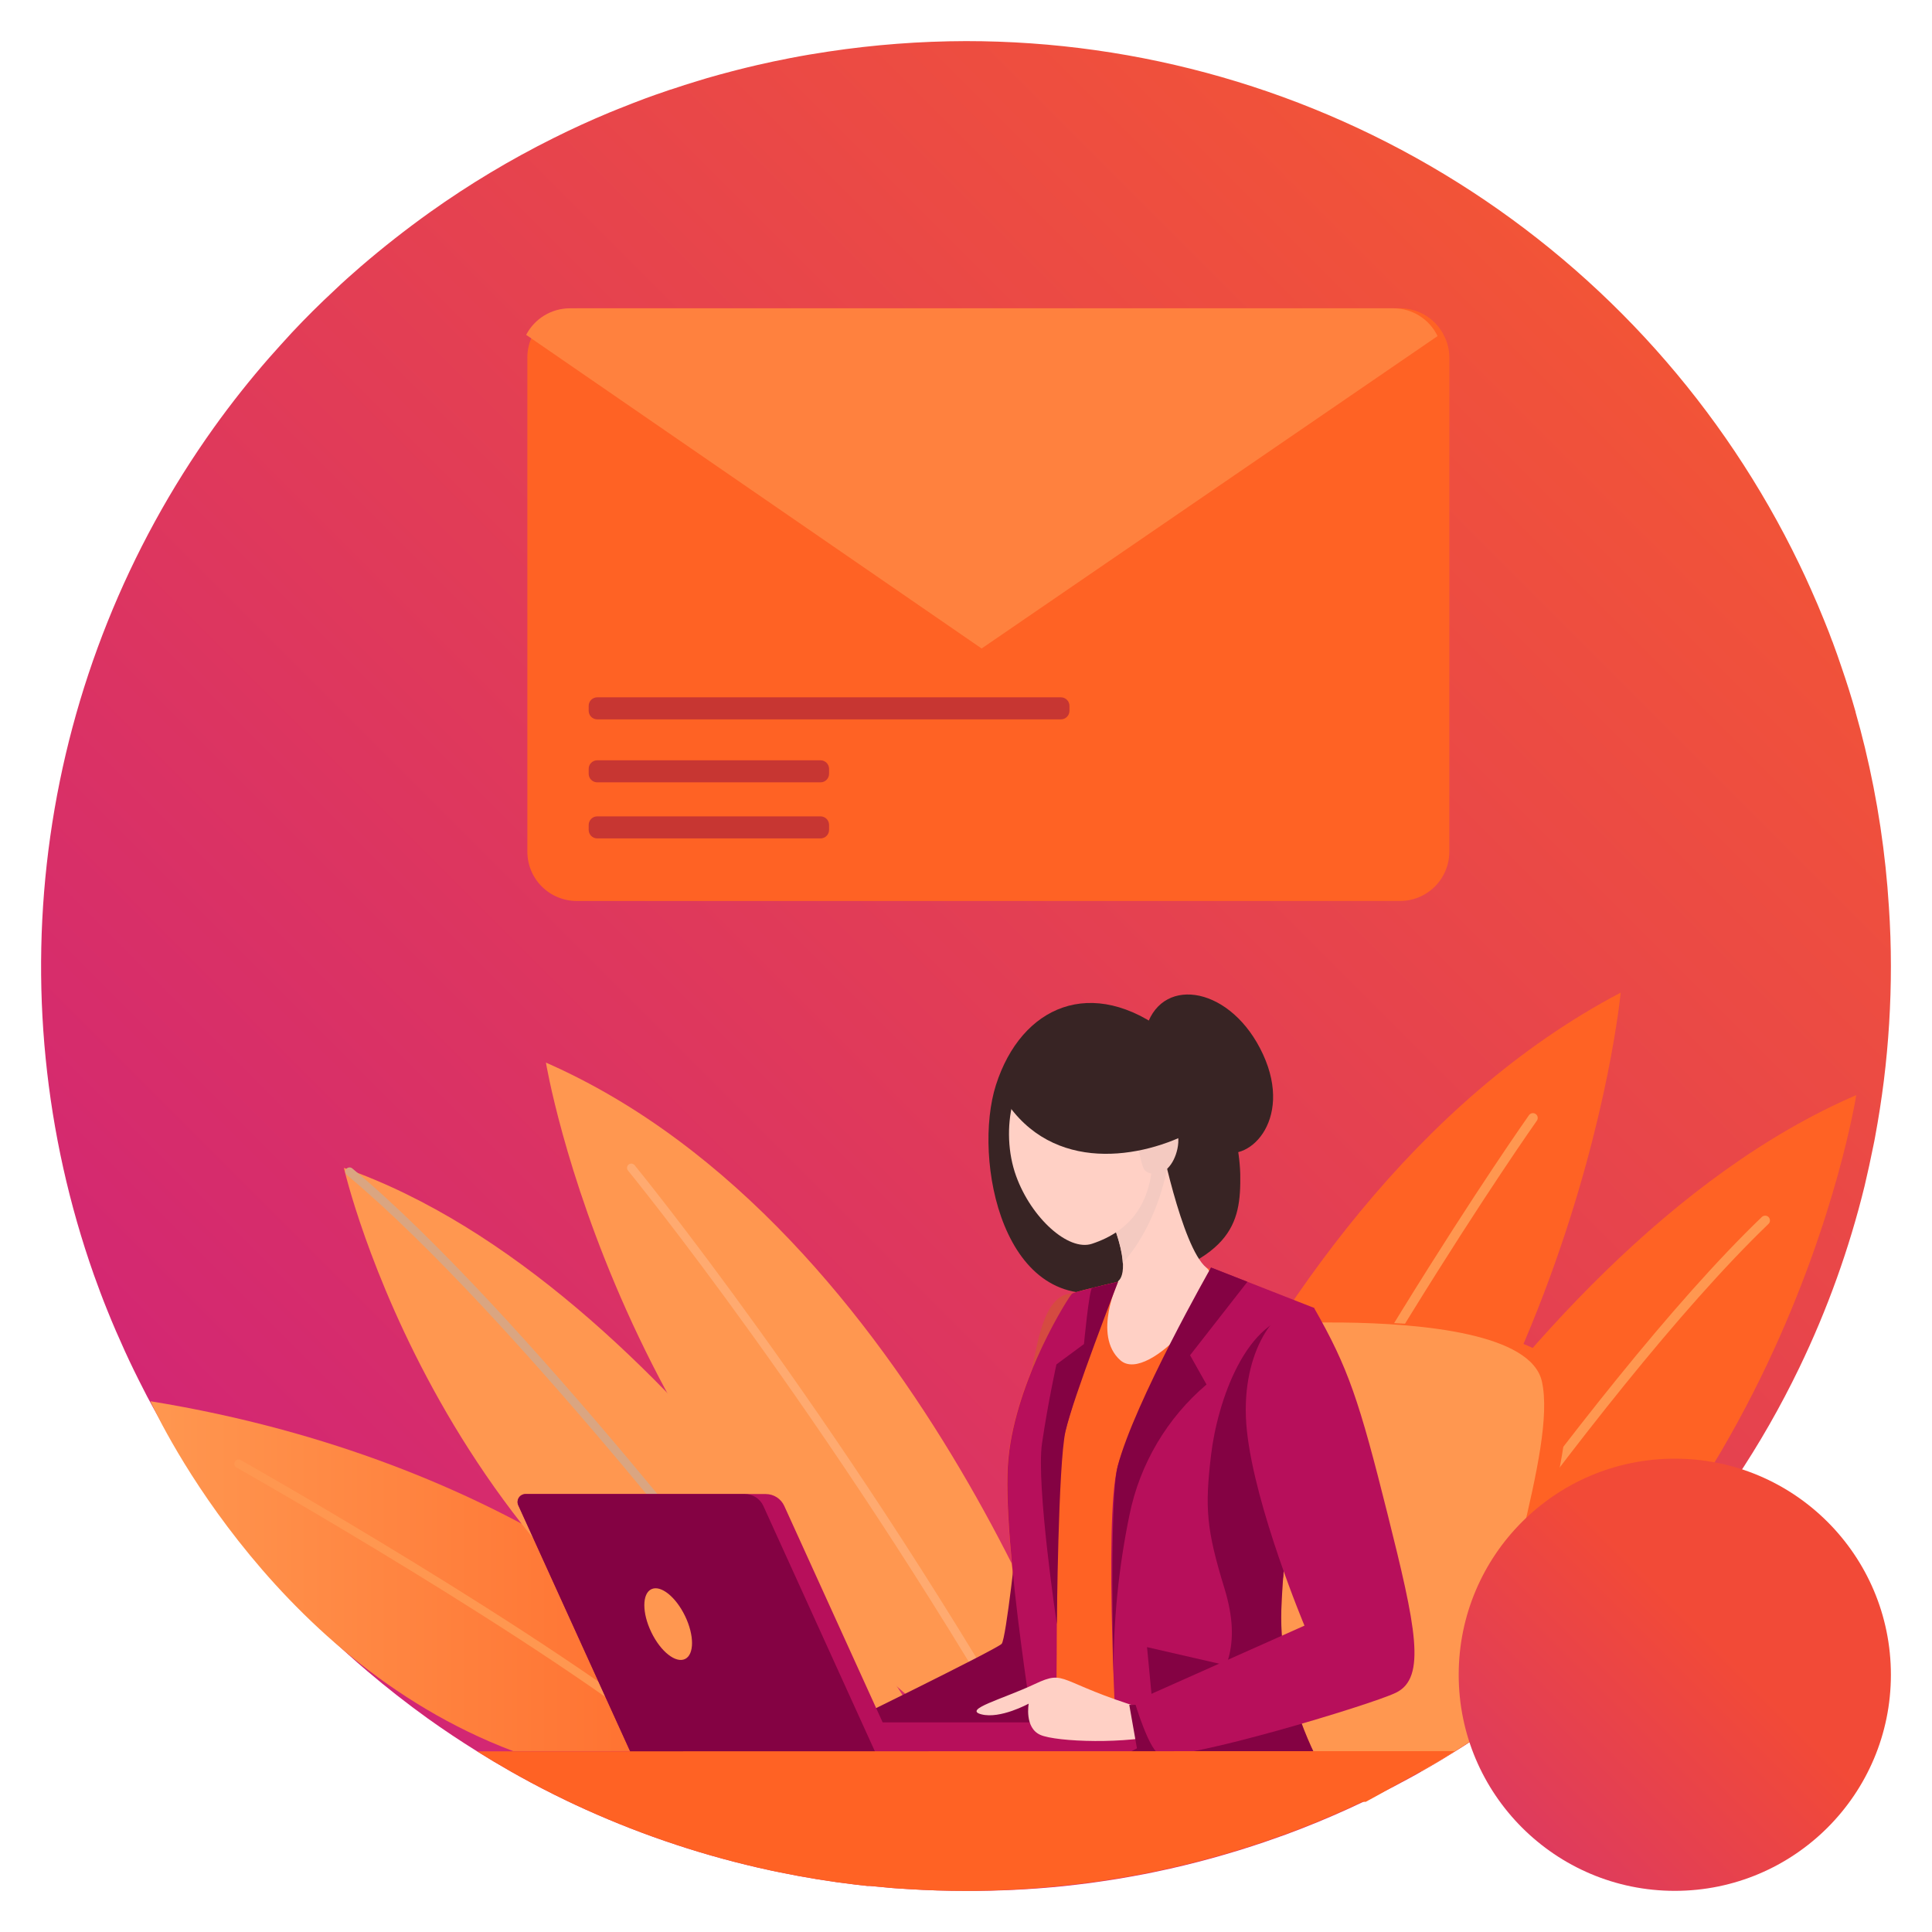 
<svg width="470" height="470" viewBox="0 0 470 470" fill="none" xmlns="http://www.w3.org/2000/svg">
			<style>

	.float {
      	animation: floatAnim2 4s ease-in-out infinite;
      }
		@keyframes floatAnim2 {
	      0% { transform: translate(0vh,0vh); }
	      50% { transform: translate(0vh,1.9vh); }
	      100% { transform: translate(0vh,0vh); }
      }

      .leaf
      {
      	animation: leafer 3.4s ease-in-out infinite;
      	transform-origin: 70% 70%;
      }

      		@keyframes leafer {
	      0% { transform: rotate(-3deg); }
	      50% { transform: rotate(7deg); }
	      100% { transform: rotate(-3deg); }
      }


      .leaf-inv
      {
      	animation: leafer_inv 4.2s ease-in-out infinite;
      	transform-origin: 90% 70%;
      }

      		@keyframes leafer_inv {
	      0% { transform: rotate(0deg); }
	      50% { transform: rotate(-4deg); }
	      100% { transform: rotate(0deg); }
      }
	</style>
<g id="8_Art">
<g id="Art BG">
<path id="Vector" d="M460 235C460.003 244.32 459.432 253.631 458.29 262.88C457.71 267.493 457 272.057 456.16 276.57C456.03 277.24 455.92 277.91 455.77 278.57C455.103 281.903 454.38 285.22 453.6 288.52C449.862 303.785 444.533 318.617 437.7 332.77C433.151 342.201 427.945 351.3 422.12 360C421.61 360.77 421.12 361.54 420.55 362.31C419.98 363.08 419.42 363.95 418.82 364.77C415.14 369.99 411.243 375.037 407.13 379.91C407.106 379.948 407.075 379.982 407.04 380.01C407.03 380.035 407.012 380.056 406.99 380.07C406.18 381.07 405.35 382.01 404.49 382.98L404.25 383.26C403.39 384.26 402.51 385.26 401.61 386.26C399.34 388.78 397 391.26 394.61 393.62C392.22 395.98 390.06 398.12 387.71 400.28C385.71 402.09 383.79 403.86 381.77 405.59C381.722 405.621 381.679 405.658 381.64 405.7C380.84 406.39 380.03 407.07 379.22 407.75C375.887 410.55 372.467 413.243 368.96 415.83L368.72 415.99C368.29 416.31 367.85 416.64 367.41 416.99C365.51 418.4 363.57 419.76 361.62 421.07C360.45 421.89 359.27 422.68 358.09 423.45C356.71 424.357 355.317 425.247 353.91 426.12C352.97 426.72 352.01 427.3 351.06 427.88L349.93 428.56C348.54 429.38 347.16 430.19 345.76 430.97C344.76 431.55 343.76 432.12 342.71 432.67C333.095 437.945 323.1 442.497 312.81 446.29C311.16 446.89 309.52 447.46 307.87 448.03C299.19 450.996 290.337 453.427 281.36 455.31C279.36 455.73 277.36 456.13 275.29 456.49C274.1 456.71 272.9 456.91 271.7 457.11C270.5 457.31 269.28 457.5 268.06 457.67C266.12 457.96 264.16 458.23 262.2 458.45L258.88 458.83C250.946 459.645 242.975 460.035 235 460C230.273 460 225.58 459.853 220.92 459.56C219.92 459.51 218.85 459.44 217.82 459.36L217.03 459.3C215.19 459.147 213.357 458.977 211.53 458.79H210.97L208.27 458.49C202 457.75 195.83 456.75 189.72 455.49L188.72 455.28L187.55 455.04L186.71 454.85L184.32 454.32C168.997 450.789 154.088 445.654 139.84 439L137.94 438.1C134 436.213 130.127 434.213 126.32 432.1C125.6 431.7 124.9 431.29 124.18 430.9C121.44 429.34 118.733 427.723 116.06 426.05C111.96 423.503 107.96 420.837 104.06 418.05C99.027 414.43 94.153 410.617 89.44 406.61C82.849 401.022 76.588 395.055 70.69 388.74L68.92 386.84C66.07 383.72 63.31 380.51 60.64 377.24C59.05 375.24 57.5 373.33 55.97 371.34C54.45 369.34 52.943 367.287 51.45 365.18C47.817 360.04 44.4 354.773 41.2 349.38C40.467 348.16 39.757 346.93 39.07 345.69C37.95 343.69 36.87 341.75 35.8 339.74C35.49 339.15 35.19 338.54 34.88 337.94C33.31 334.89 31.8 331.81 30.37 328.67C28.94 325.53 27.42 322.06 26.07 318.67C24.93 315.86 23.87 313 22.84 310.13C10.779 275.942 7.14 239.349 12.232 203.455C17.324 167.562 30.996 133.425 52.09 103.94C56.29 98.08 60.753 92.447 65.48 87.04C67.3 85 69.14 82.93 71 80.92C74.333 77.36 77.8 73.913 81.4 70.58C83.4 68.65 85.56 66.75 87.7 64.89C93.12 60.223 98.76 55.797 104.62 51.61C114.133 44.834 124.164 38.815 134.62 33.61C139.08 31.377 143.627 29.297 148.26 27.37C148.91 27.09 149.58 26.83 150.26 26.56C150.67 26.39 151.08 26.22 151.5 26.07C153.29 25.35 155.07 24.66 156.89 23.98C158.53 23.38 160.2 22.78 161.89 22.22C162.53 21.98 163.19 21.77 163.89 21.56C165.643 20.96 167.413 20.393 169.2 19.86L169.82 19.67L171.95 19.02C173.95 18.44 175.95 17.89 178.03 17.35L179.27 17.03C180.96 16.6 182.67 16.18 184.37 15.79C186.94 15.2 189.52 14.65 192.13 14.15C195.25 13.54 198.39 13.01 201.56 12.54C212.629 10.874 223.806 10.025 235 10C277.328 9.988 318.801 21.917 354.655 44.416C390.509 66.914 419.289 99.07 437.69 137.19C438.69 139.24 439.64 141.31 440.57 143.41C441.64 145.81 442.69 148.24 443.67 150.69C443.79 151.01 443.93 151.32 444.05 151.64C444.64 153.05 445.18 154.48 445.71 155.93C445.746 155.99 445.776 156.054 445.8 156.12V156.12C446.567 158.18 447.3 160.257 448 162.35C449.233 165.917 450.37 169.527 451.41 173.18C451.41 173.18 451.41 173.24 451.41 173.27C452.23 176.12 452.98 178.99 453.68 181.88C456.756 194.625 458.71 207.614 459.52 220.7C459.84 225.447 460 230.213 460 235Z" fill="url(#paint0_linear)"/>
<path id="Vector_2" d="M169.5 400.41C169.5 400.41 125.89 355.41 36.59 340.88C36.59 340.88 64.28 403.14 124.85 426H208.62L169.5 400.41Z" fill="url(#paint1_linear)"/>
<path id="Vector_3" d="M167.77 427.87C167.533 427.873 167.303 427.791 167.12 427.64C131.94 399.06 58.28 357.43 57.54 357C57.418 356.937 57.311 356.849 57.225 356.742C57.138 356.635 57.075 356.512 57.038 356.38C57.002 356.248 56.993 356.109 57.012 355.973C57.031 355.837 57.078 355.707 57.15 355.59C57.212 355.467 57.3 355.359 57.406 355.272C57.512 355.185 57.635 355.12 57.768 355.083C57.9 355.045 58.039 355.035 58.175 355.054C58.311 355.072 58.442 355.119 58.56 355.19C59.3 355.61 133.12 397.33 168.43 426.02C168.54 426.103 168.632 426.207 168.7 426.327C168.768 426.447 168.81 426.58 168.824 426.717C168.838 426.854 168.824 426.993 168.782 427.124C168.74 427.255 168.671 427.377 168.58 427.48C168.482 427.6 168.358 427.698 168.218 427.765C168.078 427.833 167.925 427.868 167.77 427.87V427.87Z" fill="#FF9750"/>
<path id="Vector_4" d="M300.74 437.41C300.74 437.41 362.74 304.73 451.57 266.41C451.57 266.41 433.26 384.28 332.23 438.34L300.74 437.41Z" fill="url(#paint2_linear)"/>
<path id="Vector_5" d="M322.32 436.53C322.5 436.516 322.675 436.461 322.831 436.369C322.987 436.277 323.12 436.151 323.22 436C323.85 435 386.9 339.39 430.22 297.75C430.331 297.644 430.42 297.516 430.482 297.376C430.544 297.235 430.577 297.083 430.58 296.93C430.584 296.776 430.556 296.623 430.501 296.48C430.445 296.337 430.361 296.206 430.255 296.095C430.149 295.984 430.021 295.895 429.881 295.833C429.74 295.771 429.588 295.738 429.435 295.735C429.281 295.731 429.128 295.759 428.985 295.814C428.842 295.87 428.711 295.954 428.6 296.06C385.04 337.88 321.84 433.75 321.21 434.71C321.124 434.838 321.064 434.983 321.034 435.134C321.004 435.286 321.004 435.442 321.035 435.594C321.066 435.745 321.126 435.889 321.213 436.017C321.299 436.146 321.411 436.255 321.54 436.34C321.773 436.485 322.046 436.551 322.32 436.53Z" fill="#FF9750"/>
<g id="Leavesright" class="leaf">
<path id="Vector_6" d="M394.26 241.48C394.26 241.48 383.13 361.2 289.18 438.2L258 440.42C258 440.42 294.67 293.88 394.26 241.48Z" fill="url(#paint3_linear)"/>
<path id="Vector_7" d="M276 440.33C276.211 440.32 276.415 440.254 276.591 440.138C276.767 440.022 276.908 439.86 277 439.67C324.28 342.84 373.4 273.3 373.89 272.61C374.058 272.356 374.121 272.047 374.065 271.748C374.009 271.449 373.838 271.184 373.59 271.008C373.342 270.833 373.034 270.761 372.734 270.808C372.433 270.855 372.163 271.017 371.98 271.26C371.49 271.95 322.26 341.64 274.9 438.64C274.832 438.778 274.792 438.929 274.782 439.083C274.772 439.237 274.793 439.391 274.843 439.537C274.893 439.683 274.972 439.818 275.074 439.933C275.177 440.049 275.301 440.143 275.44 440.21C275.615 440.293 275.807 440.335 276 440.33V440.33Z" fill="#FF9750"/>
</g>
<g id="LeavesLeft" class="leaf-inv">
<path id="Vector_8" d="M132.81 258.5C132.81 258.5 150.12 363.72 238 426H265.69C265.69 426 224.19 298.65 132.81 258.5Z" fill="url(#paint4_linear)"/>
<path id="Vector_9" d="M249.81 427.06C249.627 427.064 249.446 427.018 249.287 426.926C249.128 426.834 248.998 426.701 248.91 426.54C201 343.81 153.26 285.35 152.78 284.77C152.693 284.665 152.628 284.544 152.588 284.414C152.548 284.283 152.535 284.147 152.548 284.011C152.561 283.875 152.6 283.744 152.664 283.623C152.728 283.503 152.815 283.397 152.92 283.31C153.025 283.223 153.146 283.158 153.276 283.118C153.407 283.078 153.543 283.065 153.679 283.078C153.815 283.091 153.946 283.13 154.067 283.194C154.187 283.258 154.293 283.345 154.38 283.45C154.86 284.04 202.76 342.63 250.7 425.5C250.774 425.617 250.823 425.747 250.844 425.884C250.864 426.02 250.857 426.16 250.821 426.293C250.785 426.427 250.722 426.551 250.636 426.659C250.55 426.767 250.442 426.856 250.32 426.92C250.166 427.012 249.99 427.06 249.81 427.06Z" fill="#FFAA70"/>
<path id="Vector_10" d="M227.77 426C227.77 426 164.66 312.49 83.66 284.11C83.66 284.11 107.2 387.26 199.96 428.79L227.77 426Z" fill="url(#paint5_linear)"/>
<path id="Vector_11" d="M188.531 401.891C188.371 401.896 188.212 401.862 188.068 401.793C187.923 401.723 187.798 401.62 187.701 401.491C187.081 400.671 125.341 319.971 84.371 285.831C84.267 285.744 84.181 285.637 84.118 285.516C84.055 285.396 84.016 285.264 84.004 285.128C83.992 284.993 84.007 284.856 84.047 284.726C84.088 284.596 84.154 284.476 84.242 284.371C84.329 284.267 84.436 284.181 84.556 284.118C84.677 284.055 84.809 284.016 84.945 284.004C85.08 283.992 85.217 284.007 85.347 284.047C85.477 284.088 85.597 284.154 85.701 284.241C126.851 318.531 188.701 399.411 189.351 400.241C189.439 400.347 189.503 400.47 189.541 400.602C189.579 400.734 189.589 400.872 189.572 401.008C189.554 401.144 189.508 401.275 189.438 401.392C189.367 401.51 189.273 401.612 189.161 401.691C188.978 401.824 188.757 401.894 188.531 401.891V401.891Z" fill="#DAA581"/>
</g>
<path id="Vector_12" d="M367.41 416.89C365.51 418.3 363.57 419.66 361.62 420.97C360.45 421.79 359.27 422.58 358.09 423.35C356.71 424.257 355.317 425.147 353.91 426.02C352.97 426.62 352.01 427.2 351.06 427.78L349.93 428.46C348.54 429.28 347.16 430.09 345.76 430.87H305.19C305.19 430.87 294.8 352.12 310.72 322.27C310.72 322.27 317.26 321.79 326.33 321.7H326.49C346.22 321.51 377.8 323.27 380.65 336.04C384.17 351.91 369.71 388.76 367.41 416.89Z" fill="#FF6224"/>
<path id="Vector_13" d="M361.62 421C360.45 421.82 359.27 422.61 358.09 423.38C356.71 424.287 355.317 425.177 353.91 426.05C352.97 426.65 352.01 427.23 351.06 427.81L349.93 428.49C348.54 429.31 347.16 430.12 345.76 430.9H299.65C299.65 430.9 289.26 352.15 305.19 322.3C305.19 322.3 314.5 321.61 326.33 321.73H326.49C346.09 321.95 372.49 324.44 375.1 336.07C378.81 352.69 362.72 392.43 361.62 421Z" fill="url(#paint6_linear)"/>
<path id="Vector_14" d="M284 251.36C265.67 237.14 248.46 244.68 242.29 263.93C236.53 281.93 243.91 320.56 271.29 313.82C299.57 306.82 301.93 298.2 301.72 285.61C301.51 278.94 299.81 272.403 296.743 266.476C293.677 260.549 289.323 255.384 284 251.36V251.36Z" fill="#382424"/>
<path id="Vector_15" d="M293.48 308.39L319.67 318.17C319.67 318.17 312.34 371.38 311.67 391.7C311 412.02 321.31 429.64 321.31 429.64H252.81C252.81 429.64 243.38 374.31 245.27 354.83C247.16 335.35 260.14 315.16 260.77 314.68C261.4 314.2 277.11 310.63 277.11 310.63L293.48 308.39Z" fill="#FF6224"/>
<path id="Vector_16" d="M247.4 373.89C247.4 373.89 244.77 398.61 243.68 399.89C242.59 401.17 202.37 420.83 202.37 420.83L260.81 424.83L247.4 373.89Z" fill="#840243"/>
<path id="Vector_17" d="M260.81 314.68C254.32 314.82 252.55 325.43 251.03 333.32C249.51 341.21 260.81 314.68 260.81 314.68Z" fill="#D54A41"/>
<path id="Vector_18" d="M271.91 356.71C275.47 343.93 294.61 308.35 294.61 308.35L319.67 318.17C319.67 318.17 313.93 359.87 312.17 383.53L302.65 429.64H271.91C271.91 429.64 268.35 369.49 271.91 356.71Z" fill="#B70F5B"/>
<path id="Vector_19" d="M307.29 407.19L279.04 400.7L281.34 424.79L307.29 407.19Z" fill="#840243"/>
<path id="Vector_20" d="M293.16 413.9C297.77 407.66 302.28 400.8 297.89 386.46C293.5 372.12 293.07 367 294.61 354C296.15 341 303.13 320.27 316.74 319.65C316.74 319.65 317.19 324.19 317.92 331.44C315.71 348.56 312.14 377.82 311.71 391.71C311.09 412.02 321.35 429.65 321.35 429.65L265.63 430.88C265.63 430.88 288.55 420.14 293.16 413.9Z" fill="#840243"/>
<path id="Vector_21" d="M245.31 354.83C247.2 335.35 260.18 315.16 260.81 314.68C261.2 314.37 267.35 312.9 271.99 311.82C270.62 315.04 256.23 349.33 256.83 363.46C257.46 378.29 256.83 429.64 256.83 429.64H252.83C252.83 429.64 243.42 374.31 245.31 354.83Z" fill="#B70F5B"/>
<path id="Vector_22" d="M153.75 426.74H274.75C274.742 424.688 273.923 422.722 272.471 421.272C271.019 419.822 269.052 419.005 267 419H153.75V426.74Z" fill="#B70F5B"/>
<path id="Vector_23" d="M153.61 426.74H218.24L190.79 366.35C190.398 365.488 189.766 364.757 188.97 364.244C188.174 363.732 187.247 363.46 186.3 363.46H127.84C127.518 363.46 127.201 363.541 126.918 363.695C126.635 363.849 126.395 364.071 126.221 364.342C126.046 364.612 125.941 364.922 125.917 365.243C125.892 365.564 125.948 365.886 126.08 366.18L153.61 426.74Z" fill="#B70F5B"/>
<path id="Vector_24" d="M127.84 363.46H181.2C182.148 363.459 183.077 363.731 183.875 364.243C184.673 364.756 185.306 365.487 185.7 366.35L213.15 426.74H153.61L126.08 366.18C125.948 365.886 125.892 365.564 125.917 365.243C125.941 364.922 126.046 364.612 126.221 364.342C126.395 364.071 126.635 363.849 126.918 363.695C127.201 363.541 127.518 363.46 127.84 363.46Z" fill="#840243"/>
<path id="Vector_25" d="M158.45 397.08C160.71 401.77 164.38 404.68 166.65 403.59C168.92 402.5 168.92 397.81 166.65 393.12C164.38 388.43 160.72 385.52 158.45 386.61C156.18 387.7 156.18 392.39 158.45 397.08Z" fill="#FF9750"/>
<path id="Vector_26" d="M281.92 275.45C281.92 275.45 287.41 303.45 293.48 308.39C299.55 313.33 279.48 337 272.57 330.93C265.66 324.86 272.09 311.57 272.09 311.57C272.09 311.57 275.85 309.26 269.49 294.52C263.13 279.78 280.25 268.8 280.25 268.8L281.92 275.45Z" fill="#FFD0C5"/>
<path id="Vector_27" d="M280.25 268.8L281.92 275.45C281.92 275.45 282.68 279.35 283.92 284.45C281.54 295.52 277.11 302.72 273.14 307.3C273.02 304.75 272.14 300.73 269.45 294.48C263.13 279.78 280.25 268.8 280.25 268.8Z" fill="#F4CAC1"/>
<path id="Vector_28" d="M247.2 286.12C250.89 296.3 259.9 304.46 265.63 302.58C274.98 299.5 281.79 292.19 280.18 276.02C278.29 257.02 263.64 254.81 255.04 257.24C246.44 259.67 243.11 274.86 247.2 286.12Z" fill="#FFD0C5"/>
<path id="Vector_29" d="M294.61 308.35L303.46 311.82L289.51 329.69L293.51 336.81C283.898 344.977 277.303 356.132 274.78 368.49C272.144 381.22 270.84 394.19 270.89 407.19C270.89 407.19 269.82 364.81 271.89 356.71C276 341 294.61 308.35 294.61 308.35Z" fill="#840243"/>
<path id="Vector_30" d="M272 311.82C272 311.82 261 340.16 259.21 348.14C257.42 356.12 257.1 395.14 257.1 395.14C257.1 395.14 252.02 361.14 253.49 351.14C254.96 341.14 257 331.92 257 331.92L263.7 326.97C263.7 326.97 264.97 313.49 265.7 313.31L272 311.82Z" fill="#840243"/>
<path id="Vector_31" d="M278.43 415.75C256.96 409.24 259.56 405.99 251.75 409.67C243.94 413.35 234.15 415.86 238.75 417.05C243.35 418.24 250.25 414.45 250.25 414.45C250.25 414.45 249.17 420.3 253.07 422.04C256.97 423.78 274.31 424.4 283.98 421.7C293.65 419 278.43 415.75 278.43 415.75Z" fill="#FFD0C5"/>
<path id="Vector_32" d="M279 414.74H274.72L276.86 426.88C276.86 426.88 285.28 425.63 284.65 424.79C284.02 423.95 279 414.74 279 414.74Z" fill="#840243"/>
<path id="Vector_33" d="M319.67 318.17C328.05 332.83 330.67 340.83 337.54 368.27C344.41 395.71 347.12 408.2 339.54 411.81C333.3 414.81 287.87 428.42 282.36 426.74C279.84 426.88 275.99 413.9 275.99 413.9L317.34 395.47C317.34 395.47 305.34 366.89 303.34 348.12C301.34 329.35 310.46 318.17 315.07 318.17H319.67Z" fill="#B70F5B"/>
<path id="Vector_34" d="M276.25 277.29C278.25 283.64 277.41 284.94 280.25 285.53C283.09 286.12 285.61 283.35 286.44 279.44C287.27 275.53 285.67 271.89 282.86 271.3C280.05 270.71 275 273.49 276.25 277.29Z" fill="#F4CAC1"/>
<path id="Vector_35" d="M243.33 265.73C254.33 285.21 276.07 282.35 289.33 275.64C300.12 270.18 258.55 249.48 258.55 249.48L243.33 265.73Z" fill="#382424"/>
<path id="Vector_36" d="M279 249.48C283.06 237.23 299.71 240.12 307.25 256.48C314.79 272.84 303.25 283.68 296.25 279.69C289.25 275.7 279 249.48 279 249.48Z" fill="#382424"/>
<path id="Vector_37" d="M353.91 426C352.97 426.6 352.01 427.18 351.06 427.76L349.93 428.44C347.55 429.85 345.14 431.23 342.71 432.55C333.095 437.825 323.1 442.377 312.81 446.17C311.16 446.77 309.52 447.34 307.87 447.91C299.19 450.876 290.337 453.307 281.36 455.19C279.36 455.61 277.36 456.01 275.29 456.37C274.1 456.59 272.9 456.79 271.7 456.99C270.5 457.19 269.28 457.38 268.06 457.55C266.12 457.84 264.16 458.11 262.2 458.33L258.88 458.71C250.949 459.565 242.977 459.995 235 460C230.273 460 225.58 459.853 220.92 459.56C219.92 459.51 218.85 459.44 217.82 459.36L217.03 459.3C215.19 459.147 213.357 458.977 211.53 458.79H210.97L208.27 458.49C202 457.75 195.83 456.75 189.72 455.49L188.72 455.28L187.55 455.04L186.71 454.85L184.32 454.32C168.997 450.789 154.088 445.654 139.84 439L137.94 438.1C134 436.213 130.127 434.213 126.32 432.1C125.6 431.7 124.9 431.29 124.18 430.9C121.44 429.34 118.733 427.723 116.06 426.05L353.91 426Z" fill="#FF6224"/>
</g>
<g id="Ball">
<path id="Vector_38" d="M407.43 459.99C436.464 459.99 460 436.454 460 407.42C460 378.386 436.464 354.85 407.43 354.85C378.396 354.85 354.86 378.386 354.86 407.42C354.86 436.454 378.396 459.99 407.43 459.99Z" fill="url(#paint7_linear)"/>
</g>
<g id="Mail" class="float">
<path id="Vector_39" d="M352.58 87V207.18C352.58 210.363 351.316 213.415 349.065 215.665C346.815 217.916 343.763 219.18 340.58 219.18H140.29C137.107 219.18 134.055 217.916 131.805 215.665C129.554 213.415 128.29 210.363 128.29 207.18V87C128.281 85.063 128.748 83.154 129.65 81.44C130.666 79.497 132.195 77.869 134.071 76.734C135.946 75.599 138.097 74.999 140.29 75H340.56C342.813 74.993 345.023 75.624 346.932 76.82C348.842 78.016 350.373 79.729 351.35 81.76C352.164 83.387 352.585 85.181 352.58 87V87Z" fill="url(#paint8_linear)"/>
<path id="Vector_40" d="M349.72 81.76L238.8 157.76L128 81.46C129.015 79.51 130.546 77.877 132.425 76.737C134.305 75.598 136.462 74.997 138.66 75H338.93C341.183 74.993 343.393 75.624 345.302 76.82C347.212 78.017 348.743 79.729 349.72 81.76V81.76Z" fill="#FF813E"/>
<path id="Vector_41" opacity="0.45" d="M258.09 169.64H145.29C144.141 169.64 143.21 170.571 143.21 171.72V172.92C143.21 174.069 144.141 175 145.29 175H258.09C259.239 175 260.17 174.069 260.17 172.92V171.72C260.17 170.571 259.239 169.64 258.09 169.64Z" fill="#840243"/>
<path id="Vector_42" opacity="0.45" d="M199.61 184.96H145.29C144.141 184.96 143.21 185.891 143.21 187.04V188.24C143.21 189.389 144.141 190.32 145.29 190.32H199.61C200.759 190.32 201.69 189.389 201.69 188.24V187.04C201.69 185.891 200.759 184.96 199.61 184.96Z" fill="#840243"/>
<path id="Vector_43" opacity="0.45" d="M199.61 198.6H145.29C144.141 198.6 143.21 199.531 143.21 200.68V201.88C143.21 203.029 144.141 203.96 145.29 203.96H199.61C200.759 203.96 201.69 203.029 201.69 201.88V200.68C201.69 199.531 200.759 198.6 199.61 198.6Z" fill="#840243"/>
</g>
</g>
<defs>
<linearGradient id="paint0_linear" x1="75.9" y1="394.1" x2="394.1" y2="75.9" gradientUnits="userSpaceOnUse">
<stop stop-color="#D22674"/>
<stop offset="1" stop-color="#F25437"/>
</linearGradient>
<linearGradient id="paint1_linear" x1="36.59" y1="383.44" x2="208.62" y2="383.44" gradientUnits="userSpaceOnUse">
<stop stop-color="#FF9750"/>
<stop offset="1" stop-color="#FF6224"/>
</linearGradient>
<linearGradient id="paint2_linear" x1="66307.5" y1="39480.5" x2="41862.7" y2="41202.7" gradientUnits="userSpaceOnUse">
<stop stop-color="#FF9750"/>
<stop offset="1" stop-color="#FF6224"/>
</linearGradient>
<linearGradient id="paint3_linear" x1="52913.9" y1="44082.7" x2="32544.5" y2="45517.8" gradientUnits="userSpaceOnUse">
<stop stop-color="#FF9750"/>
<stop offset="1" stop-color="#FF6224"/>
</linearGradient>
<linearGradient id="paint4_linear" x1="17780.6" y1="57587" x2="35443" y2="57587" gradientUnits="userSpaceOnUse">
<stop stop-color="#FF9750"/>
<stop offset="1" stop-color="#FF6224"/>
</linearGradient>
<linearGradient id="paint5_linear" x1="12139.9" y1="51855.3" x2="32907.6" y2="51855.3" gradientUnits="userSpaceOnUse">
<stop stop-color="#FF9750"/>
<stop offset="1" stop-color="#FF6224"/>
</linearGradient>
<linearGradient id="paint6_linear" x1="26951.6" y1="35444" x2="26951.6" y2="47365.8" gradientUnits="userSpaceOnUse">
<stop stop-color="#FF9750"/>
<stop offset="1" stop-color="#FF6224"/>
</linearGradient>
<linearGradient id="paint7_linear" x1="313.545" y1="443.383" x2="387.537" y2="369.388" gradientUnits="userSpaceOnUse">
<stop stop-color="#D23274"/>
<stop offset="1" stop-color="#F24A37"/>
</linearGradient>
<linearGradient id="paint8_linear" x1="54054.4" y1="31679.3" x2="54054.4" y2="10888.5" gradientUnits="userSpaceOnUse">
<stop stop-color="#FF9750"/>
<stop offset="1" stop-color="#FF6224"/>
</linearGradient>
</defs>
</svg>
